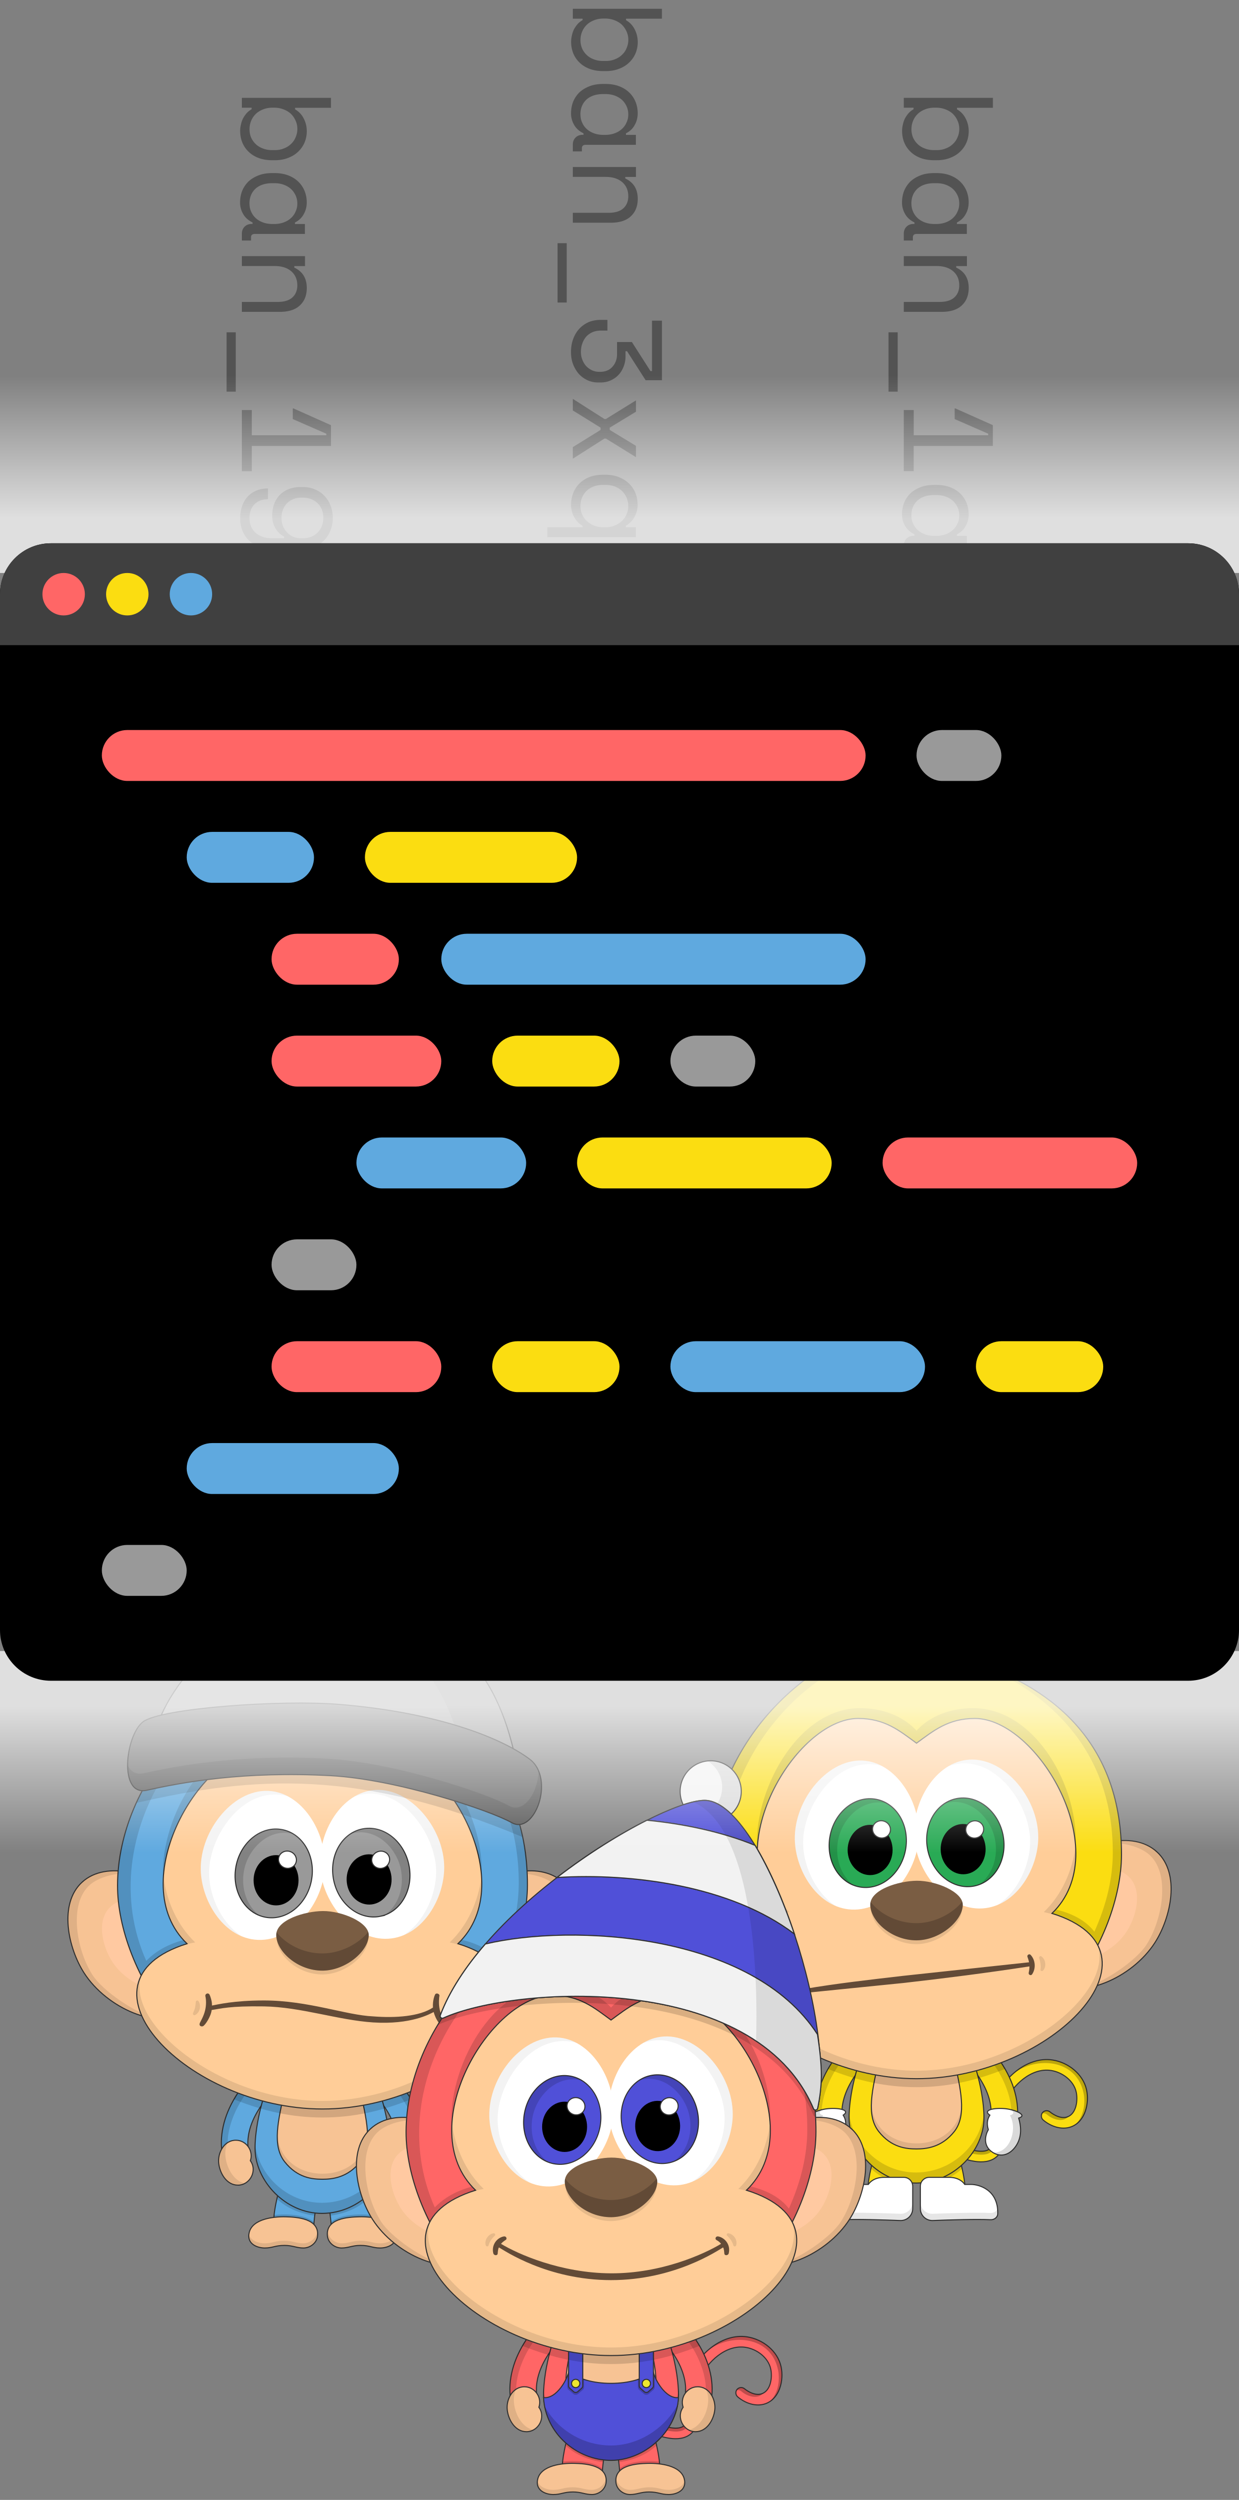 <svg xmlns="http://www.w3.org/2000/svg" xmlns:xlink="http://www.w3.org/1999/xlink" width="292" height="589" fill="none" xmlns:v="https://vecta.io/nano"><rect width="100%" height="100%" fill="#808080" stroke="none"/><style><![CDATA[.B{fill:#000}.C{stroke:#333}.D{stroke-width:.25}.E{stroke-miterlimit:10}.F{fill-opacity:.15}.G{fill-opacity:.1}.H{fill:#f7c394}.I{fill:#fff}.J{fill:#5fa9df}.K{fill:#fbdd11}.L{fill:#f66}.M{fill:#ffc9a1}.N{fill:#999}.O{fill-opacity:.05}.P{fill:#5050d8}.Q{fill-opacity:.2}.R{fill-opacity:.25}.S{stroke-linejoin:round}.T{fill:#ffcd98}.U{fill:#7a5d43}.V{fill:#634b37}.W{fill-rule:evenodd}]]></style><g clip-path="url(#C)"><g class="B"><path d="M135 4.4V2.07h21V4.4h-8.46v.36c.9.52 1.58 1.24 2.04 2.16.48.92.72 1.92.72 3 0 .92-.17 1.8-.5 2.6s-.83 1.54-1.47 2.16c-.64.64-1.43 1.14-2.37 1.5-.94.38-2 .57-3.2.57h-.6c-1.22 0-2.3-.18-3.24-.54s-1.73-.86-2.37-1.5c-.64-.62-1.13-1.35-1.47-2.2-.32-.84-.48-1.73-.48-2.67 0-.48.06-.97.18-1.47.1-.5.26-.98.48-1.44a7.421 7.421 0 0 1 .84-1.23c.34-.38.74-.7 1.2-.96V4.4H135zm1.8 4.98c0 .72.12 1.38.36 1.98.26.6.62 1.12 1.08 1.56.46.46 1.02.8 1.68 1.05.66.26 1.4.4 2.22.4h.6c.8 0 1.52-.13 2.16-.4.66-.24 1.22-.6 1.68-1.05.48-.44.85-.97 1.1-1.6.26-.6.4-1.25.4-1.95s-.14-1.35-.42-1.95c-.26-.6-.63-1.13-1.1-1.6-.48-.44-1.06-.8-1.74-1.05-.66-.26-1.4-.4-2.2-.4h-.36c-.82 0-1.57.13-2.25.4-.66.26-1.23.6-1.7 1.05-.48.46-.85 1-1.1 1.6s-.4 1.25-.4 1.95zm.72 22.39v-.36c-1-.48-1.74-1.15-2.22-2-.48-.84-.72-1.73-.72-2.67 0-.98.16-1.9.48-2.73.34-.84.83-1.58 1.47-2.22.66-.62 1.46-1.1 2.4-1.47s2.03-.54 3.27-.54h.48c1.22 0 2.3.18 3.24.54s1.73.85 2.37 1.47c.66.64 1.16 1.38 1.5 2.22s.5 1.73.5 2.67c0 1.02-.23 1.94-.7 2.76-.44.84-1.13 1.5-2.07 1.98v.36h2.34v2.34h-11.82c-.6 0-.9.27-.9.8v.75H135v-1.6c0-.68.22-1.24.66-1.68.44-.42 1-.63 1.68-.63h.18zm-.72-4.8c0 .7.13 1.34.4 1.92.26.6.63 1.1 1.1 1.53s1.05.75 1.7 1c.68.24 1.43.36 2.25.36h.36c.8 0 1.53-.12 2.2-.36.68-.24 1.26-.58 1.74-1.02.48-.42.85-.93 1.1-1.53.28-.58.42-1.2.42-1.9s-.13-1.34-.4-1.92-.63-1.1-1.1-1.53c-.46-.42-1.03-.75-1.7-1-.66-.24-1.4-.36-2.2-.36h-.48c-1.7 0-3.03.44-4 1.32-.94.9-1.4 2.06-1.4 3.48zM135 41.688v-2.34h14.88v2.34h-2.52v.36c1.96.92 2.94 2.52 2.94 4.8 0 1.72-.54 3.1-1.62 4.1-1.06 1.02-2.66 1.53-4.8 1.53H135v-2.34h8.4c1.56 0 2.73-.35 3.5-1.05s1.17-1.65 1.17-2.85c0-1.42-.5-2.54-1.47-3.36-.96-.8-2.25-1.2-3.87-1.2H135zm-1.44 15.61v13.98h-2.16v-13.98h2.16zm11.88 23.289h3.48l4.38 6.84h.36v-11.88H156v14.04h-3.84l-4.38-6.84h-.36v1.2c0 .8-.13 1.57-.4 2.3s-.64 1.4-1.14 1.95c-.5.58-1.12 1.04-1.86 1.38-.72.36-1.56.54-2.52.54h-.54c-.9 0-1.74-.18-2.52-.54a6.276 6.276 0 0 1-2.04-1.5c-.56-.64-1-1.4-1.35-2.28-.32-.86-.48-1.8-.48-2.82 0-1.18.18-2.24.54-3.18s.85-1.74 1.47-2.4c.64-.66 1.38-1.17 2.22-1.53.86-.34 1.77-.5 2.73-.5h1.62v2.52h-1.44c-.76 0-1.44.12-2.04.36-.58.26-1.08.6-1.5 1.05-.4.46-.7 1-.93 1.62s-.33 1.3-.33 2c0 .66.1 1.27.33 1.83.22.58.52 1.08.9 1.5.4.42.86.75 1.38 1 .54.24 1.1.36 1.7.36h.18c1.26 0 2.24-.4 2.94-1.2.72-.8 1.08-1.8 1.08-3v-2.82zm4.44 24.459v2.67l-7.08-4.38h-.36l-7.44 4.74v-2.73l6.54-4.05v-.54L135 96.706v-2.73l7.44 4.74h.36l7.08-4.38v2.67l-6.18 3.75v.54l6.18 3.75zm-12.6 19.18v-.36c-.46-.26-.86-.58-1.2-.96-.32-.36-.6-.76-.84-1.2-.22-.42-.38-.87-.48-1.35-.12-.46-.18-.9-.18-1.35 0-1 .17-1.93.5-2.8s.83-1.62 1.47-2.28c.64-.64 1.43-1.15 2.37-1.53.96-.36 2.05-.54 3.27-.54h.48c1.2 0 2.27.2 3.2.57.96.38 1.76.9 2.4 1.53a6.35 6.35 0 0 1 1.5 2.25c.34.86.5 1.77.5 2.73 0 1.02-.24 1.96-.72 2.82-.46.88-1.14 1.58-2.04 2.1v.36h2.34v2.34H129v-2.34h8.28zm-.48-4.98c0 .7.13 1.35.4 1.95s.63 1.12 1.1 1.56c.48.46 1.05.82 1.7 1.08.68.26 1.43.4 2.25.4h.36c.8 0 1.53-.13 2.2-.4.68-.26 1.26-.62 1.74-1.08.48-.44.85-.97 1.1-1.6.28-.6.42-1.24.42-1.92 0-.7-.13-1.36-.4-1.98-.26-.6-.63-1.13-1.1-1.6-.48-.44-1.05-.8-1.7-1.05-.66-.24-1.4-.36-2.2-.36h-.48c-.84 0-1.6.12-2.25.36-.66.26-1.23.6-1.7 1.05-.46.46-.82 1-1.08 1.6-.24.6-.36 1.26-.36 1.98zM57 25.4v-2.34h21v2.34h-8.46v.36c.9.52 1.58 1.24 2.04 2.16.48.92.72 1.92.72 3 0 .92-.17 1.8-.5 2.6s-.83 1.54-1.47 2.16c-.64.64-1.43 1.14-2.37 1.5-.94.38-2 .57-3.2.57h-.6c-1.22 0-2.3-.18-3.24-.54s-1.73-.86-2.37-1.5c-.64-.62-1.13-1.35-1.47-2.2-.32-.84-.48-1.73-.48-2.67 0-.48.06-.97.18-1.47.1-.5.26-.98.48-1.44a7.421 7.421 0 0 1 .84-1.23c.34-.38.74-.7 1.2-.96v-.36H57zm1.8 4.98c0 .72.12 1.38.36 1.98.26.6.62 1.12 1.08 1.56.46.46 1.02.8 1.68 1.05.66.26 1.4.4 2.22.4h.6c.8 0 1.52-.13 2.16-.4.66-.24 1.22-.6 1.68-1.05.48-.44.85-.97 1.1-1.6.26-.6.4-1.25.4-1.95s-.14-1.35-.42-1.95c-.26-.6-.63-1.13-1.1-1.6-.48-.44-1.06-.8-1.74-1.05-.66-.26-1.4-.4-2.2-.4h-.36c-.82 0-1.57.13-2.25.4-.66.26-1.23.6-1.7 1.05-.48.46-.85 1-1.1 1.6s-.4 1.25-.4 1.95zm.72 22.39v-.36c-1-.48-1.74-1.15-2.22-2-.48-.84-.72-1.73-.72-2.67 0-.98.16-1.9.48-2.73.34-.84.83-1.58 1.47-2.22.66-.62 1.46-1.1 2.4-1.47s2.03-.54 3.27-.54h.48c1.22 0 2.3.18 3.24.54s1.73.85 2.37 1.47c.66.64 1.16 1.38 1.5 2.22s.5 1.73.5 2.67c0 1.02-.23 1.94-.7 2.76-.44.84-1.13 1.5-2.07 1.98v.36h2.34v2.34h-11.8c-.6 0-.9.27-.9.8v.75H57v-1.6c0-.68.22-1.24.66-1.68.44-.42 1-.63 1.68-.63h.18zm-.72-4.8c0 .7.13 1.34.4 1.92.26.6.63 1.1 1.1 1.53s1.05.75 1.7 1c.68.24 1.43.36 2.25.36h.36c.8 0 1.53-.12 2.2-.36.68-.24 1.26-.58 1.74-1.02.48-.42.85-.93 1.1-1.53.28-.58.42-1.2.42-1.9s-.13-1.34-.4-1.92-.63-1.1-1.1-1.53c-.46-.42-1.03-.75-1.7-1-.66-.24-1.4-.36-2.2-.36h-.48c-1.7 0-3.03.44-4 1.32-.94.9-1.4 2.06-1.4 3.48zM57 62.688v-2.34h14.88v2.34h-2.52v.36c1.96.92 2.94 2.52 2.94 4.8 0 1.72-.54 3.1-1.62 4.1-1.06 1.02-2.66 1.53-4.8 1.53H57v-2.34h8.4c1.56 0 2.73-.35 3.5-1.05s1.17-1.65 1.17-2.85c0-1.42-.5-2.54-1.47-3.36-.96-.8-2.25-1.2-3.87-1.2H57zm-1.44 15.61v13.98H53.4v-13.98h2.16zm3.78 24.25H76.9v-.36L69 98.737v-2.5h.18L78 100.177v4.9H59.34v5.94H57V96.607h2.34v5.94zm3.78 15.07c-1.3 0-2.35.4-3.15 1.2-.78.8-1.17 1.9-1.17 3.33 0 .68.12 1.3.36 1.86.24.58.58 1.07 1.02 1.47.46.42 1 .74 1.6.96.62.24 1.3.36 2.07.36h3.12v-.36c-.88-.46-1.57-1.12-2.07-1.98s-.75-1.86-.75-3c0-.98.15-1.88.45-2.7s.74-1.53 1.32-2.13c.6-.6 1.32-1.07 2.16-1.4.84-.32 1.8-.48 2.88-.48h.36c1.04 0 2 .18 2.85.54.88.36 1.63.86 2.25 1.5.64.66 1.13 1.43 1.47 2.3.36.9.54 1.88.54 2.94s-.18 2.03-.54 2.9c-.34.9-.82 1.67-1.44 2.3-.62.66-1.36 1.17-2.22 1.53s-1.8.54-2.82.54h-7.56c-1.12 0-2.13-.2-3.03-.57-.88-.36-1.64-.87-2.28-1.53-.62-.64-1.1-1.4-1.44-2.28s-.5-1.83-.5-2.85.15-1.96.45-2.82.73-1.6 1.3-2.22c.58-.62 1.27-1.1 2.07-1.44.82-.34 1.73-.5 2.73-.5v2.52zm13.08 4.4c0-.72-.12-1.38-.36-1.98-.24-.58-.58-1.08-1.02-1.5s-.96-.74-1.56-.96c-.58-.22-1.2-.33-1.9-.33H71c-.7 0-1.34.12-1.92.36-.56.24-1.05.57-1.47 1-.4.42-.7.92-.93 1.5s-.33 1.22-.33 1.92c0 .68.1 1.3.33 1.9.24.58.56 1.08.96 1.5.4.44.88.78 1.44 1.02s1.16.36 1.8.36h.57c.66 0 1.28-.1 1.86-.33s1.08-.54 1.5-.96c.44-.42.78-.93 1.02-1.53.24-.58.36-1.23.36-1.95zM213 25.4v-2.34h21v2.34h-8.46v.36c.9.52 1.58 1.24 2.04 2.16.48.92.72 1.92.72 3 0 .92-.17 1.8-.5 2.6s-.83 1.54-1.47 2.16c-.64.64-1.43 1.14-2.37 1.5-.94.38-2 .57-3.2.57h-.6c-1.22 0-2.3-.18-3.24-.54s-1.73-.86-2.37-1.5c-.64-.62-1.13-1.35-1.47-2.2-.32-.84-.48-1.73-.48-2.67 0-.48.06-.97.18-1.47.1-.5.26-.98.48-1.44a7.421 7.421 0 0 1 .84-1.23c.34-.38.74-.7 1.2-.96v-.36H213zm1.8 4.98c0 .72.12 1.38.36 1.98.26.6.62 1.12 1.08 1.56.46.46 1.02.8 1.68 1.05.66.26 1.4.4 2.22.4h.6c.8 0 1.52-.13 2.16-.4.66-.24 1.22-.6 1.68-1.05.48-.44.85-.97 1.1-1.6.26-.6.4-1.25.4-1.95s-.14-1.35-.42-1.95c-.26-.6-.63-1.13-1.1-1.6-.48-.44-1.06-.8-1.74-1.05-.66-.26-1.4-.4-2.2-.4h-.36c-.82 0-1.57.13-2.25.4-.66.26-1.23.6-1.7 1.05-.48.46-.85 1-1.1 1.6s-.4 1.25-.4 1.95zm.72 22.39v-.36c-1-.48-1.74-1.15-2.22-2-.48-.84-.72-1.73-.72-2.67 0-.98.16-1.9.48-2.73.34-.84.83-1.58 1.47-2.22.66-.62 1.46-1.1 2.4-1.47s2.03-.54 3.27-.54h.48c1.22 0 2.3.18 3.24.54s1.73.85 2.37 1.47c.66.64 1.16 1.38 1.5 2.22s.5 1.73.5 2.67c0 1.02-.23 1.94-.7 2.76-.44.84-1.13 1.5-2.07 1.98v.36h2.34v2.34h-11.82c-.6 0-.9.27-.9.8v.75H213v-1.6c0-.68.22-1.24.66-1.68.44-.42 1-.63 1.68-.63h.18zm-.72-4.8c0 .7.13 1.34.4 1.92.26.6.63 1.1 1.1 1.53s1.05.75 1.7 1c.68.24 1.43.36 2.25.36h.36c.8 0 1.53-.12 2.2-.36.68-.24 1.26-.58 1.74-1.02.48-.42.85-.93 1.1-1.53.28-.58.42-1.2.42-1.9s-.13-1.34-.4-1.92-.63-1.1-1.1-1.53c-.46-.42-1.03-.75-1.7-1-.66-.24-1.4-.36-2.2-.36h-.48c-1.7 0-3.03.44-4 1.32-.94.9-1.4 2.06-1.4 3.48zM213 62.688v-2.34h14.88v2.34h-2.52v.36c1.96.92 2.94 2.52 2.94 4.8 0 1.72-.54 3.1-1.62 4.1-1.06 1.02-2.66 1.53-4.8 1.53H213v-2.34h8.4c1.56 0 2.73-.35 3.5-1.05s1.17-1.65 1.17-2.85c0-1.42-.5-2.54-1.47-3.36-.96-.8-2.25-1.2-3.87-1.2H213zm-1.44 15.61v13.98h-2.16v-13.98h2.16zm3.78 24.25h17.55v-.36l-7.9-3.45v-2.5h.18l8.82 3.93v4.9h-18.66v5.94H213V96.607h2.34v5.94zm.18 23.7v-.36c-1-.48-1.74-1.15-2.22-2-.48-.84-.72-1.73-.72-2.67 0-.98.16-1.9.48-2.73.34-.84.83-1.58 1.47-2.22.66-.62 1.46-1.1 2.4-1.47s2.03-.54 3.27-.54h.48c1.22 0 2.3.18 3.24.54s1.73.85 2.37 1.47c.66.64 1.16 1.38 1.5 2.22s.5 1.73.5 2.67c0 1.02-.23 1.94-.7 2.76-.44.84-1.13 1.5-2.07 1.98v.36h2.34v2.34h-11.82c-.6 0-.9.27-.9.8v.75H213v-1.6c0-.68.22-1.24.66-1.68.44-.42 1-.63 1.68-.63h.18zm-.72-4.8c0 .7.13 1.34.4 1.92.26.6.63 1.1 1.1 1.53s1.05.75 1.7 1c.68.24 1.43.36 2.25.36h.36c.8 0 1.53-.12 2.2-.36.68-.24 1.26-.58 1.74-1.02.48-.42.85-.93 1.1-1.53.28-.58.42-1.2.42-1.9s-.13-1.34-.4-1.92-.63-1.1-1.1-1.53c-.46-.42-1.03-.75-1.7-1-.66-.24-1.4-.36-2.2-.36h-.48c-1.7 0-3.03.44-4 1.32-.94.9-1.4 2.06-1.4 3.48z" fill-opacity=".35"/></g><path d="M89.756 516.383c-2.538-.37-5.758-1.614-9.843-3.8-.594-.318-.833-1.093-.512-1.692s1.093-.833 1.692-.513c3.772 2.02 6.81 3.206 9.025 3.53 1.446.212 2.487.05 3.094-.482.68-.596.62-1.65.442-3.62-.208-2.306-.468-5.177.99-8.476 2.2-4.985 7.682-9.726 13.455-8.835 3.666.568 7.18 3.3 7.986 7.03.687 3.168-.3 7.51-3.676 8.72-2.24.8-4.796-.118-6.542-1.604-.522-.433-.598-1.25-.153-1.772.44-.516 1.257-.582 1.774-.13.02.018 2.183 1.833 4.074 1.153 2.142-.77 2.49-3.947 2.078-5.84-.587-2.71-3.28-4.678-5.925-5.088-4.642-.717-9.04 3.424-10.786 7.374-1.196 2.708-.978 5.116-.786 7.24.2 2.192.386 4.262-1.284 5.725-1.383 1.22-3.354 1.34-5.1 1.077z" class="C D E J"/><g class="B R"><path d="M115.333 500.127c.553 2.552.06 5.728-1.9 7.604 2.57-1.685 3.253-5.378 2.64-8.204-.807-3.72-4.32-6.462-7.987-7.03-3.313-.5-6.6.928-9.077 3.04 5.706-4.037 14.665-3.018 16.314 4.6zm-3.453 5.627c-1.35 1.572-3.78.763-5.144-.412a1.241 1.241 0 0 0-.547-.27c-.202-.044-.4-.037-.6.02.2-.365.582-.6.997-.645a1.253 1.253 0 0 1 .91.295c1.103.975 2.992 1.758 4.394 1.012zm-32.205 4.772c.175-.15.775-.45 1.15-.275l1.236.6c2.47 1.22 6.373 3.15 9.188 3.15 2.5 0 2.725-1.25 2.375-4.55l.153.625c.48 1.888 1.204 4.725-2.528 4.725-4.075 0-10.439-3.53-11.575-4.275z"/></g><path d="M55.351 509.2c1.825 0 3.283-1.63 3.102-3.42-.27-3.176.93-6.61 3.297-9.92 2.153-3.013 4.46-4.663 2.686-6.6s-5.778.196-7.77 2.975c-3.285 4.596-4.859 9.456-4.431 14.184.16 1.574 1.292 2.79 3.116 2.79z" class="C D E J"/><path d="M53.655 504.81c-.021-5.614 4.481-13.883 9.756-16.208-6.5-1.05-12.25 11.675-11.136 17.588.361-.588.986-1.163 1.38-1.38z" class="B F"/><path d="M73.97 524.177c.25-4.354 1.37-7.722 2.358-10.34s2.121-7.235-2.128-8.3c-6.075-1.524-9.416 12.706-9.665 17.047-.147 2.554 1.84 5.517 4.42 5.665 2.374.115 4.872-1.6 5.014-4.07z" class="C D E J"/><g class="B F"><path d="M64.475 522.575c2.575-.35 7.4-.35 9.425 1.7l.083-.752c-2.108-1.848-6.908-1.973-9.4-1.623-.013.165-.093.507-.107.675z"/><use xlink:href="#D"/></g><path d="M78.033 524.177c-.25-4.354-1.37-7.722-2.358-10.34s-2.121-7.235 2.128-8.3c6.075-1.524 9.416 12.706 9.665 17.047.147 2.554-1.841 5.517-4.42 5.665-2.374.115-4.872-1.6-5.014-4.07z" class="C D E J"/><g class="B F"><path d="M87.527 522.575c-2.575-.35-7.4-.35-9.425 1.7l-.083-.752c2.108-1.848 6.908-1.973 9.4-1.623.013.165.093.507.107.675z"/><use xlink:href="#E"/></g><path d="M96.65 509.2c-1.825 0-3.283-1.63-3.102-3.42.27-3.176-.93-6.61-3.297-9.92-2.153-3.013-4.46-4.663-2.686-6.6s5.778.196 7.77 2.975c3.285 4.596 4.859 9.456 4.431 14.184-.16 1.574-1.292 2.79-3.116 2.79z" class="C D E J"/><path d="M98.346 504.81c.021-5.614-4.481-13.883-9.756-16.208 6.5-1.05 12.25 11.675 11.136 17.588-.361-.588-.986-1.163-1.38-1.38z" class="B F"/><path d="M132.66 443.458c5.555 5.1 3.316 15.465-.455 21.358-5.373 8.4-17.673 13.688-23.973 9.22-6.58-4.668-5.72-19.346 1.96-26.966 5.734-5.69 16.723-8.885 22.468-3.61z" class="C D E H"/><path d="M126.175 449.462c3.3 3.4 1.505 9.834-1.083 13.394-3.687 5.073-11.608 7.935-15.397 4.893-3.957-3.176-2.87-12.36 2.238-16.86 3.813-3.358 10.832-4.954 14.242-1.428z" class="M"/><path d="M132.206 464.815c-3.034 4.742-9.755 10.16-17.33 10.836 5.32-1.25 13-6.693 15.332-10.336 3.77-5.894 5.768-16.95.455-21.358-1.62-1.345-5.737-3.256-11.387-2.256 6.9-2.125 11.14-.307 13.387 1.756 5.553 5.1 3.314 15.464-.457 21.358z" class="B G"/><path d="M19.342 443.458c-5.555 5.1-3.316 15.465.455 21.358 5.373 8.4 17.674 13.688 23.973 9.22 6.58-4.668 5.72-19.346-1.96-26.966-5.734-5.69-16.723-8.885-22.468-3.61z" class="C D E H"/><path d="M25.826 449.462c-3.3 3.4-1.505 9.834 1.083 13.394 3.688 5.073 11.608 7.935 15.397 4.893 3.957-3.176 2.869-12.36-2.237-16.86-3.813-3.358-10.832-4.954-14.242-1.428z" class="M"/><path d="M19.796 464.815c3.034 4.742 9.755 10.16 17.33 10.836-5.318-1.25-13.001-6.693-15.332-10.336-3.771-5.894-5.768-16.95-.455-21.358 1.62-1.345 5.737-3.256 11.386-2.256-6.9-2.125-11.139-.307-13.386 1.756-5.553 5.1-3.314 15.464.457 21.358z" class="B G"/><path d="M76.002 479.25c7.7 0 11 6.75 13 12.3s2.9 11 2.9 14.6c0 7.6-6.934 15.273-15.9 15.35-8.777.076-15.9-7.75-15.9-15.35 0-3.6.885-9.075 2.9-14.6 2-5.55 5.3-12.3 13-12.3z" class="C D E J"/><path d="M76 521.5c-8.784.08-16.5-7.85-15.9-16.85.5 7.4 7.258 14.424 15.9 14.35s15.4-6.95 15.9-14.35c.6 9-7.116 16.77-15.9 16.85z" class="B F"/><path d="M76 485.45c5.2 0 8 3.4 8.7 6.4 1.724 7.39 3.2 13.7.2 17.5s-6.747 4.1-8.9 4.1c-2.377 0-5.9-.3-8.9-4.1s-1.622-9.692.2-17.5c.7-3 3.5-6.4 8.7-6.4z" class="C D E H"/><g class="B"><use xlink:href="#F" class="G"/><path d="M95.75 492.75c-5.767 2.26-13.55 3.95-19.75 3.95s-12.967-1.32-19.75-3.95c-.362.527-.831 1.314-1.15 1.85 7.1 2.85 13.75 4.3 20.9 4.3s13.8-1.45 20.9-4.3c-.308-.535-.796-1.318-1.15-1.85z" class="F"/></g><path d="M101.016 393.8c2.116-1.793-6.216-3.8-7.326-6.975-1.34-3.825 19.779 6.355 16.578 13.054-.25.526-2.77 4.7-20.88-1.188 19.908 6.46 34.983 20.156 34.912 45.51-.055 19.437-17.504 49.54-48.322 49.81-29.73.26-48.332-29.81-48.279-49.81.066-24.422 21.607-49.547 48.3-51.425 15.97-1.123 23.265 2.505 25.016 1.025z" class="C D J S"/><g class="B F"><path d="M104.26 394.918c-1.483 3.258-10.6-2-26.561-.877-32.673 2.297-56.347 38.56-43.23 67.954 3.407-3.52 7.557-4.52 8.88-4.958.397.428.88.883 1.052 1.1-4.068 1.267-8.796 4.02-10.832 7.842-3.813-7.38-5.85-15.128-5.83-21.767.066-24.422 21.6-49.55 48.304-51.428 15.97-1.123 23.228 2.505 24.98 1.023 2.1-1.788-6.223-3.795-7.332-6.97-.428-1.223 1.44-1.013 4.077.057-1-.144-1.55.1-1.278.793.97 2.52 9.015 4.5 7.767 7.242zm19.966 49.287c-.018 6.387-1.906 13.925-5.527 21.178-3.748-5.132-10.46-7.182-11.148-7.182l1-1.225c1.175.275 6.43 1.396 9.364 5.3 2.965-6.607 4.326-12.758 4.342-18.543.074-26.212-17.68-39.242-32.868-45.05 19.908 6.46 34.908 20.16 34.837 45.513z"/></g><path d="M62.25 412.026c-14.85 0-33.25 31.425-18.175 45.925-28.775 9 0 38.95 31.925 38.95s60.7-29.95 31.925-38.95c15.075-14.5-3.325-45.925-18.175-45.925-6.325 0-9.775 2.925-13.75 5.825-3.975-2.9-7.425-5.825-13.75-5.825z" class="C D T"/><g class="B"><path d="M113.455 442.7c-.785-15.427-13.25-30.66-24.075-30.66-6.73 0-10.8 4.107-13.38 5.81-2.055-1.402-6.625-5.81-13.42-5.81-12.78 0-23.905 18.66-24.107 31.135-1.123-13.426 9.18-33.576 24.177-33.576 7.8 0 11.95 3.75 13.35 5.3 1.4-1.55 5.55-5.3 13.35-5.3 14.882 0 25.175 19.075 24.105 33.1z" class="F"/><path d="M38.519 442.22c-.356 5.872 1.2 11.5 5.573 15.705-.521.163-1.024.383-1.508.56 1.116-.36 2.183-.614 3.416-.835-4.227-4.066-6.673-9.588-7.481-15.43zM33.43 465.184c-6.796 12.263 16.716 31.7 42.57 31.7s49.66-19.642 42.488-31.893C123.256 476.188 100.536 495 76 495c-24.39 0-46.984-18.6-42.57-29.816zm76.095-6.684l-3.525-.85c4.266-4.103 6.718-9.7 7.503-15.593.395 5.93-1.15 11.625-5.562 15.868.566.177 1.062.382 1.584.575z" class="G"/></g><path d="M63.983 422.004c7.745.9 13.324 10.437 12.5 18.838-.82 8.367-8.134 17.1-16.494 16.15-7.6-.865-12.513-9.31-12.675-16.408-.215-9.508 8.042-19.583 16.67-18.58z" class="I"/><path d="M73.388 443.112c1.105-5.697-1.975-11.088-6.88-12.04s-9.777 2.895-10.883 8.593 1.975 11.088 6.88 12.04 9.777-2.896 10.883-8.594z" class="C D E N"/><path d="M65.061 448.93c2.925 0 5.297-2.652 5.297-5.923s-2.372-5.923-5.297-5.923-5.297 2.652-5.297 5.923 2.372 5.923 5.297 5.923z" class="B"/><path d="M69.745 438.866c.372-1.052-.221-2.222-1.325-2.613s-2.301.145-2.674 1.198.221 2.222 1.325 2.613 2.301-.145 2.674-1.198z" class="C D E I"/><g class="B"><path d="M67.794 423.2c-10.219-2.794-18.724 9.313-18.515 18.4.123 5.362 2.968 11.49 7.635 14.582-5.82-2.44-9.46-9.516-9.6-15.6-.216-9.505 8.04-19.58 16.668-18.577a10.872 10.872 0 0 1 3.812 1.194z" class="O"/><path d="M69.182 432.128c-5.642-1.604-10.637 3.265-11.658 8.522-.838 4.317.704 8.46 3.618 10.667-4.094-1.6-6.511-6.496-5.513-11.644 1.106-5.7 5.98-9.545 10.884-8.593.946.184 1.85.54 2.668 1.048z" class="F"/></g><path d="M87.702 421.796c-7.727 1.034-13.139 10.668-12.17 19.054.965 8.35 8.431 16.955 16.773 15.857 7.574-.997 12.35-9.528 12.386-16.626.05-9.508-8.383-19.437-16.99-18.285z" class="I"/><path d="M89.688 451.485c4.888-1.037 7.873-6.48 6.669-12.158s-6.144-9.44-11.031-8.402-7.873 6.48-6.668 12.158 6.144 9.44 11.031 8.402z" class="C D E N"/><path d="M87.092 448.735c2.925-.05 5.25-2.744 5.193-6.014s-2.474-5.88-5.399-5.83-5.25 2.744-5.193 6.014 2.475 5.88 5.4 5.83z" class="B"/><path d="M90.419 440.07c1.097-.4 1.67-1.6 1.279-2.636s-1.597-1.56-2.694-1.15-1.67 1.6-1.279 2.636 1.597 1.562 2.694 1.15z" class="C D E I"/><g class="B"><path d="M104.7 440.08c-.033 6.164-3.638 13.407-9.544 15.86 4.764-3.08 7.604-9.404 7.633-14.878.048-9.18-9.055-21.562-19.298-17.76 1.3-.78 2.715-1.307 4.218-1.508 8.608-1.152 17.04 8.776 16.99 18.284z" class="O"/><path d="M90.755 451.17c3.043-2.182 4.63-6.453 3.693-10.865-1.12-5.277-6.324-10.07-11.937-8.185.852-.58 1.808-.99 2.817-1.205 4.888-1.038 9.827 2.724 11.033 8.4 1.115 5.255-1.358 10.308-5.606 11.855z" class="F"/><path d="M65.251 456.8c0 3.818 4.942 8.45 10.813 8.4 5.41-.047 10.687-4.627 10.687-8.39 0-7.606-21.5-7.72-21.5-.01z" class="G"/></g><path d="M65.101 455.9c0 3.817 5.011 8.45 10.964 8.4 5.487-.048 10.836-4.628 10.836-8.39 0-3.027-6.312-5.69-10.836-5.65-4.201.04-10.964 2.058-10.964 5.64z" class="U"/><path d="M65.18 455.24c2.088 2.738 6.234 5.047 10.893 5.01 4.311-.034 8.546-2.356 10.705-5.077.081.243.124.5.124.74 0 3.76-5.35 8.34-10.836 8.39-5.952.05-10.964-4.583-10.964-8.4 0-.227.027-.447.08-.662z" class="B Q"/><path d="M71.502 529.65c1.6 0 3.155-1.18 3.335-2.807.456-4.11-4.717-4.485-7.533-4.546-2.855-.063-7.702.478-8.551 3.613-.742 2.74 1.824 3.74 3.649 3.74s2.45-.608 4.649-.608c1.921 0 2.851.608 4.451.608z" class="C D E H"/><path d="M71.45 528.55c-1.6 0-2.53-.608-4.451-.608-2.199 0-2.824.608-4.649.608-1.419 0-3.288-.605-3.699-2.163-.336 2.38 2.034 3.263 3.749 3.263 1.825 0 2.45-.608 4.649-.608 1.921 0 2.851.608 4.451.608 2.143 0 3.65-1.708 3.295-4.014-.148 1.674-1.702 2.914-3.345 2.914z" class="B G"/><path d="M80.501 529.65c-1.6 0-3.154-1.18-3.335-2.807-.456-4.11 4.717-4.485 7.533-4.546 2.855-.063 7.702.478 8.551 3.613.742 2.74-1.825 3.74-3.65 3.74s-2.45-.608-4.649-.608c-1.921 0-2.851.608-4.451.608z" class="C D E H"/><path d="M80.551 528.55c1.6 0 2.53-.608 4.451-.608 2.199 0 2.824.608 4.649.608 1.419 0 3.288-.605 3.699-2.163.336 2.38-2.034 3.263-3.748 3.263-1.825 0-2.45-.608-4.649-.608-1.921 0-2.851.608-4.451.608-2.143 0-3.65-1.708-3.295-4.014.148 1.674 1.702 2.914 3.345 2.914z" class="B G"/><path d="M56.072 514.845c2.841.002 4.649-3.405 2.929-5.763.796-2.26-.904-4.77-3.333-4.828-2.8-.067-4.418 2.925-4.125 5.457.274 2.365 1.876 5.132 4.529 5.134z" class="C D E H"/><path d="M51.542 509.71c.339 2.928 2.719 6.34 6.269 4.7-3.441-.44-5.85-6.275-4.155-9.592-.269.192-.694.417-1.38 1.38-.614 1.086-.885 2.31-.733 3.52z" class="B G"/><path d="M95.931 514.845c-2.841.002-4.649-3.405-2.929-5.763-.796-2.26.904-4.77 3.333-4.828 2.8-.067 4.418 2.925 4.125 5.457-.274 2.365-1.876 5.132-4.528 5.134z" class="C D E H"/><g class="B"><path d="M100.46 509.71c-.34 2.928-2.719 6.34-6.269 4.7 3.441-.44 5.85-6.275 4.155-9.592.27.192.695.417 1.38 1.38.614 1.086.885 2.31.733 3.52z" class="G"/><path d="M32.176 424.774c15.5-36.1 83.293-29.388 90.975 8.05-38.55-16.125-63.3-14.4-90.975-8.05z" class="F"/></g><circle cx="86.801" cy="375.65" r="9.525" fill="#ccc" class="C D"/><path d="M82.8 381.3c5.33 0 9.65-4.32 9.65-9.65 0-1.635-.407-3.175-1.125-4.525 3.049 1.622 5.125 4.83 5.125 8.525 0 5.33-4.32 9.65-9.65 9.65-3.694 0-6.904-2.076-8.525-5.124 1.35.718 2.9 1.124 4.525 1.124z" class="B G"/><path d="M122.276 418.6c-3.6-21.95-13.525-37.583-39.026-39.55-32.075-2.475-46.25 22.325-47.125 31.475 23.425-5.325 60.675-3.75 86.15 8.075z" class="C D N"/><path d="M83.25 379.05c25.5 1.967 35.425 17.6 39.025 39.55-4.085-1.897-8.472-3.53-13.057-4.912-4.595-19.212-14.967-32.45-37.493-34.304l-.105-.01c3.58-.507 7.453-.648 11.63-.325z" class="B G"/><path d="M124.826 414.475c-6.075-4.586-20.75-10.925-44.825-12.9-13.939-1.143-42.2.9-46.325 4.125s-5.775 17.61.925 16.1c8.325-1.875 22.925-4.55 43.425-3.425 15.403.846 37.225 8.065 42.6 11.075s10.275-10.39 4.2-14.975z" fill="#666" class="C D"/><g class="B"><path d="M30.074 415.85c.69 1.52 1.92 2.378 3.826 1.95 8.325-1.875 22.925-4.55 43.425-3.425 15.403.845 37.225 8.065 42.6 11.075 3.547 1.986 6.887-3.174 7.003-8.232 2.407 5.677-1.78 14.765-6.303 12.232-5.375-3-27.198-10.23-42.6-11.075-20.5-1.125-35.1 1.55-43.425 3.425-3.254.733-4.538-2.283-4.526-5.95z" class="F"/><path d="M105.81 471.644c.052.458.087.914.203 1.36.114.44.298.846.482 1.26.124.282-.123.617-.434.484-1.188-.535-1.58-2.226-.874-3.284.188-.27.593-.13.623.18z" class="G"/></g><path d="M103.63 473.476c-.325-1.45-.112-3.053-.075-3.2.125-.5-.725-.825-1-.375-.095.155-.625 1.325-.525 3.1-3.125 2.075-8.725 2.5-14.1 2.075-6.375-.275-15.275-3.75-25.725-3.75-7.125 0-10.875.95-12.25 1.2.05-.975-.4-2.275-.575-2.575-.318-.545-1.1-.2-.975.375.189.867.225 2.025-.05 3.25-.354 1.576-1.197 2.813-1.3 3.175-.17.593.404.77.75.65.575-.2 1.975-2.475 2.075-3.825 2.225-.325 4.175-.975 12.325-.85 8.674.133 17.55 3.25 25.725 3.775 8.936.573 13.45-2.025 14.275-2.45.55 2.05 1.675 3.15 1.925 3.275.6.3 1.175-.225.775-.725-.432-.54-.95-1.675-1.275-3.125z" class="V"/><path d="M46.767 471.472c.724 1.047.358 2.744-.82 3.3-.309.14-.561-.192-.443-.476.177-.416.353-.827.46-1.268.107-.45.135-.906.18-1.364.03-.31.425-.464.62-.193l.002.001z" class="B G"/><path d="M229.755 509.242c-2.538-.37-5.758-1.613-9.843-3.8-.593-.317-.833-1.092-.512-1.692.317-.593 1.092-.833 1.692-.512 3.772 2.018 6.81 3.206 9.025 3.53 1.446.21 2.487.05 3.094-.482.68-.596.62-1.65.44-3.62-.208-2.306-.468-5.176.99-8.475 2.2-4.986 7.682-9.727 13.455-8.835 3.666.568 7.18 3.31 7.986 7.03.687 3.168-.3 7.51-3.676 8.722-2.24.8-4.796-.118-6.542-1.604-.522-.434-.598-1.25-.153-1.772.44-.517 1.257-.582 1.774-.13.02.018 2.183 1.832 4.074 1.153 2.142-.77 2.49-3.948 2.078-5.84-.587-2.712-3.28-4.68-5.925-5.09-4.642-.716-9.04 3.425-10.786 7.375-1.196 2.708-.978 5.116-.786 7.24.2 2.192.385 4.263-1.284 5.725-1.383 1.22-3.353 1.34-5.1 1.077z" class="C D E K"/><g class="B R"><path d="M255.335 492.986c.553 2.552.06 5.728-1.9 7.604 2.57-1.685 3.253-5.377 2.64-8.204-.807-3.72-4.32-6.462-7.987-7.03-3.313-.5-6.6.928-9.077 3.04 5.706-4.037 14.665-3.017 16.314 4.6zm-3.452 5.627c-1.35 1.572-3.78.763-5.144-.412-.157-.134-.345-.226-.547-.27s-.4-.037-.6.02c.2-.364.582-.6.997-.644a1.248 1.248 0 0 1 .91.294c1.103.975 2.992 1.76 4.394 1.012zm-32.206 4.772c.175-.15.775-.45 1.15-.275l1.237.6c2.47 1.22 6.373 3.15 9.188 3.15 2.5 0 2.725-1.25 2.375-4.55l.153.625c.48 1.888 1.205 4.725-2.528 4.725-4.075 0-10.44-3.53-11.575-4.275z"/></g><path d="M195.35 502.06c1.825 0 3.283-1.63 3.102-3.42-.27-3.176.93-6.6 3.298-9.92 2.153-3.012 4.46-4.662 2.685-6.61s-5.778.196-7.77 2.975c-3.285 4.596-4.86 9.455-4.43 14.184.16 1.574 1.29 2.79 3.116 2.79z" class="C D E K"/><path d="M193.655 497.668c-.02-5.614 4.48-13.883 9.755-16.208-6.5-1.05-12.25 11.675-11.135 17.59.36-.59.985-1.164 1.38-1.38z" class="B F"/><use xlink:href="#G" class="C D E K"/><g class="B F"><use xlink:href="#H"/><path d="M205.276 510.96c2.388 2.214 5.444 3.456 8.9 3.925l.125-.85c-3.43-.444-6.4-1.88-8.8-4.05-.1.3-.18.763-.225.975z"/></g><use xlink:href="#I" class="C D E K"/><g class="B F"><use xlink:href="#J"/><path d="M226.727 510.96c-2.388 2.214-5.444 3.456-8.9 3.925l-.125-.85c3.43-.444 6.4-1.88 8.8-4.05.1.3.18.763.225.975z"/></g><path d="M236.652 502.06c-1.825 0-3.283-1.63-3.102-3.42.27-3.176-.93-6.6-3.298-9.92-2.153-3.012-4.46-4.662-2.685-6.61s5.778.196 7.77 2.975c3.285 4.596 4.86 9.455 4.43 14.184-.16 1.574-1.29 2.79-3.116 2.79z" class="C D E K"/><path d="M238.347 497.668c.02-5.614-4.48-13.883-9.756-16.208 6.5-1.05 12.25 11.675 11.136 17.59-.36-.59-.986-1.164-1.38-1.38z" class="B F"/><path d="M272.66 436.317c5.555 5.1 3.316 15.465-.454 21.358-5.373 8.4-17.674 13.688-23.973 9.22-6.58-4.668-5.72-19.346 1.96-26.966 5.734-5.69 16.722-8.885 22.467-3.61z" class="C D E H"/><path d="M266.176 442.32c3.3 3.41 1.505 9.834-1.082 13.394-3.688 5.072-11.61 7.934-15.397 4.893-3.957-3.177-2.87-12.36 2.237-16.86 3.813-3.358 10.832-4.954 14.242-1.428z" class="M"/><path d="M272.208 457.675c-3.035 4.742-9.755 10.16-17.33 10.836 5.318-1.25 13-6.693 15.332-10.336 3.77-5.894 5.768-16.95.454-21.358-1.62-1.345-5.736-3.256-11.386-2.256 6.9-2.125 11.14-.307 13.386 1.756 5.553 5.1 3.314 15.464-.456 21.358z" class="B G"/><path d="M159.342 436.317c-5.555 5.1-3.316 15.465.454 21.358 5.373 8.4 17.674 13.688 23.973 9.22 6.58-4.668 5.72-19.346-1.96-26.966-5.734-5.69-16.722-8.885-22.467-3.61z" class="C D E H"/><path d="M165.827 442.32c-3.3 3.41-1.505 9.834 1.082 13.394 3.688 5.072 11.61 7.934 15.397 4.893 3.957-3.177 2.87-12.36-2.237-16.86-3.813-3.358-10.832-4.954-14.242-1.428z" class="M"/><path d="M159.796 457.675c3.034 4.742 9.754 10.16 17.33 10.836-5.318-1.25-13-6.693-15.33-10.336-3.77-5.894-5.77-16.95-.455-21.358 1.62-1.345 5.736-3.256 11.386-2.256-6.9-2.125-11.14-.307-13.386 1.756-5.553 5.1-3.314 15.464.457 21.358z" class="B G"/><path d="M216 472.1c7.7 0 11 6.75 13 12.3s2.9 11 2.9 14.6c0 7.6-6.934 15.273-15.9 15.35-8.777.075-15.9-7.75-15.9-15.35 0-3.6.885-9.075 2.9-14.6 2-5.55 5.3-12.3 13-12.3z" class="C D E K"/><use xlink:href="#K" class="B F"/><use xlink:href="#L" class="C D E H"/><g class="B"><path d="M216 506.3c-6.8 0-11.2-4.7-10.65-10.8.2 5.75 4.8 9.5 10.65 9.5s10.45-3.75 10.65-9.5c.55 6.1-3.85 10.8-10.65 10.8z" class="G"/><path d="M235.75 485.6c-5.767 2.26-13.55 3.95-19.75 3.95s-12.967-1.322-19.75-3.95c-.362.527-.83 1.314-1.15 1.85 7.1 2.85 13.75 4.3 20.9 4.3s13.8-1.45 20.9-4.3c-.308-.535-.796-1.318-1.15-1.85z" class="F"/></g><path d="M241.016 386.66c2.116-1.792-6.216-3.8-7.326-6.974-1.34-3.826 19.78 6.355 16.58 13.054-.25.525-2.772 4.7-20.88-1.19 19.908 6.46 34.983 20.156 34.912 45.51-.054 19.438-17.503 49.54-48.32 49.81-29.73.26-48.332-29.81-48.28-49.81.066-24.422 21.607-49.547 48.3-51.425 15.97-1.122 23.265 2.505 25.016 1.025z" class="C D K S"/><g class="B F"><path d="M244.257 387.777c-1.483 3.258-10.6-2-26.56-.877-32.673 2.297-56.347 38.56-43.23 67.954 3.407-3.52 7.557-4.52 8.88-4.958.397.43.88.884 1.053 1.1-4.068 1.268-8.796 4.02-10.832 7.842-3.813-7.38-5.85-15.128-5.83-21.766.066-24.423 21.6-49.55 48.304-51.43 15.97-1.122 23.228 2.505 24.98 1.023 2.1-1.787-6.223-3.795-7.333-6.97-.428-1.223 1.44-1.014 4.078.056-1-.144-1.55.092-1.278.794.97 2.52 9.015 4.5 7.768 7.24zm19.97 49.286c-.018 6.387-1.906 13.926-5.527 21.18-3.748-5.132-10.46-7.182-11.148-7.182l1-1.225c1.175.275 6.43 1.395 9.364 5.3 2.965-6.608 4.326-12.758 4.342-18.543.074-26.212-17.68-39.242-32.868-45.05 19.908 6.46 34.908 20.16 34.837 45.512z"/></g><path d="M202.25 404.885c-14.85 0-33.25 31.425-18.175 45.925-28.775 9 0 38.95 31.925 38.95s60.7-29.95 31.925-38.95c15.075-14.5-3.325-45.925-18.175-45.925-6.325 0-9.775 2.925-13.75 5.825-3.975-2.9-7.425-5.825-13.75-5.825z" class="C D T"/><g class="B"><path d="M253.455 435.56c-.785-15.427-13.25-30.66-24.075-30.66-6.73 0-10.8 4.107-13.38 5.81-2.055-1.402-6.625-5.81-13.42-5.81-12.78 0-23.905 18.66-24.106 31.135-1.124-13.426 9.18-33.576 24.176-33.576 7.8 0 11.95 3.75 13.35 5.3 1.4-1.55 5.55-5.3 13.35-5.3 14.882 0 25.175 19.075 24.105 33.1z" class="F"/><path d="M178.52 435.08c-.356 5.872 1.2 11.5 5.573 15.705-.522.163-1.024.383-1.508.56 1.116-.36 2.183-.614 3.416-.835-4.227-4.066-6.673-9.588-7.48-15.43zm-5.1 22.964c-6.796 12.263 16.716 31.7 42.57 31.7s49.66-19.642 42.488-31.893c4.768 11.205-17.952 30.018-42.488 30.018-24.4 0-46.984-18.6-42.57-29.816zm76.095-6.684L246 450.5c4.267-4.103 6.72-9.7 7.504-15.593.394 5.93-1.15 11.625-5.562 15.868.566.177 1.062.382 1.583.575z" class="G"/></g><path d="M203.984 414.863c7.744.9 13.324 10.438 12.5 18.84-.82 8.367-8.135 17.1-16.494 16.15-7.6-.865-12.513-9.31-12.675-16.408-.216-9.508 8.042-19.584 16.67-18.58z" class="I"/><path d="M213.387 435.97c1.106-5.697-1.974-11.088-6.88-12.04s-9.778 2.895-10.883 8.593 1.974 11.088 6.88 12.04 9.778-2.896 10.883-8.594z" fill="#29aa55" class="C D E"/><path d="M205.062 441.79c2.926 0 5.297-2.652 5.297-5.923s-2.37-5.923-5.297-5.923-5.297 2.65-5.297 5.923 2.372 5.923 5.297 5.923z" class="B"/><path d="M209.746 431.725c.373-1.052-.22-2.222-1.325-2.613s-2.3.146-2.674 1.198.22 2.223 1.326 2.613 2.3-.145 2.673-1.198z" class="C D E I"/><g class="B"><path d="M207.795 416.06c-10.22-2.795-18.724 9.312-18.515 18.4.123 5.363 2.968 11.5 7.635 14.583-5.82-2.44-9.46-9.517-9.6-15.6-.217-9.506 8.04-19.58 16.668-18.578a10.895 10.895 0 0 1 3.812 1.195z" class="O"/><path d="M209.183 424.987c-5.643-1.603-10.638 3.265-11.658 8.522-.837 4.318.704 8.46 3.618 10.668-4.094-1.6-6.512-6.497-5.513-11.645 1.106-5.7 5.98-9.544 10.884-8.592.946.184 1.85.54 2.67 1.047z" class="F"/></g><path d="M227.7 414.656c-7.727 1.034-13.14 10.668-12.17 19.054.965 8.35 8.432 16.955 16.774 15.857 7.573-.997 12.35-9.528 12.386-16.626.05-9.508-8.383-19.437-17-18.285z" class="I"/><path d="M229.688 444.345c4.888-1.037 7.874-6.48 6.67-12.158s-6.144-9.44-11.03-8.403-7.874 6.48-6.67 12.158 6.144 9.44 11.03 8.403z" fill="#29aa55" class="C D E"/><path d="M227.092 441.595c2.925-.05 5.25-2.744 5.193-6.014s-2.474-5.88-5.4-5.83-5.25 2.744-5.193 6.015 2.474 5.88 5.4 5.83z" class="B"/><use xlink:href="#M" class="C D E I"/><g class="B"><path d="M244.69 432.94c-.033 6.164-3.638 13.407-9.544 15.86 4.764-3.08 7.604-9.404 7.633-14.878.048-9.18-9.055-21.562-19.298-17.76 1.3-.78 2.715-1.307 4.22-1.508 8.608-1.152 17.04 8.776 17 18.284z" class="O"/><path d="M230.757 444.03c3.043-2.182 4.63-6.453 3.694-10.865-1.12-5.277-6.325-10.07-11.937-8.185.85-.58 1.808-.99 2.817-1.205 4.888-1.038 9.827 2.724 11.032 8.4 1.115 5.255-1.358 10.308-5.606 11.855z" class="F"/><path d="M205.252 449.66c0 3.818 4.942 8.45 10.813 8.4 5.41-.047 10.687-4.627 10.687-8.39 0-7.606-21.5-7.72-21.5-.01z" class="G"/></g><use xlink:href="#N" class="U"/><path d="M205.18 448.1c2.087 2.737 6.233 5.047 10.892 5.01 4.31-.034 8.546-2.356 10.705-5.078.08.243.124.5.124.74 0 3.762-5.35 8.342-10.837 8.39-5.952.05-10.963-4.582-10.963-8.4a2.788 2.788 0 0 1 .079-.661z" class="B Q"/><path d="M199.082 501.776c.497-1.724.098-2.668-.362-3.423 1.964-1.367-1.656-1.82-4.018-1.48s-4.834 1.56-2.778 2.17c-.795 2.733-.478 4.832.573 6.465 1.32 2.053 3.47 2.962 5.56 1.614 2.505-1.614 1.648-4.287 1.026-5.346z" class="C D I"/><path d="M197.976 507.16c-2.1 1.383-4.23.292-5.48-1.653-1.05-1.633-1.293-4.122-.623-6.465-1.85-.548.053-1.592 2.123-2.043-.922.478-1.21 1.048 0 1.407-1.836 3.048-.127 8.945 3.98 8.754z" class="B F"/><path d="M232.922 501.776c-.496-1.724-.098-2.668.362-3.423-1.964-1.367 1.656-1.82 4.018-1.48s4.834 1.56 2.778 2.17c.795 2.733.478 4.83-.572 6.465-1.32 2.053-3.47 2.962-5.56 1.614-2.505-1.614-1.647-4.287-1.026-5.346z" class="C D I"/><path d="M234.025 507.16c2.1 1.384 4.23.293 5.482-1.652 1.05-1.633 1.293-4.123.623-6.465 1.85-.548-.054-1.593-2.124-2.043.923.478 1.2 1.048.001 1.406 1.836 3.05.127 8.946-3.982 8.754z" class="B F"/><path d="M216.902 515.1c0-1.16.94-2.1 2.1-2.1h4.65c2.775 0 3.7 1.675 3.7 1.675h1.5c1.866 0 6.428 1.23 6.292 6.92-.02.842-.847 1.437-1.688 1.394-3.224-.165-9.805.043-13.627.19-1.596.062-2.927-1.214-2.927-2.81V515.1z" class="C D I"/><path d="M216.9 518.777v1.6c0 1.598 1.33 2.873 2.927 2.812 3.822-.147 10.403-.354 13.626-.19.84.043 1.67-.553 1.69-1.394.01-.45-.008-.872-.053-1.267-.196.66-.91 1.098-1.636 1.06-3.223-.165-9.804.042-13.626.19-1.597.06-2.927-1.214-2.927-2.81z" class="B G W"/><path d="M215.103 515.1c0-1.16-.94-2.1-2.1-2.1h-4.65c-2.775 0-3.7 1.675-3.7 1.675h-1.5c-1.866 0-6.428 1.23-6.292 6.92.02.842.847 1.437 1.688 1.394 3.224-.165 9.805.043 13.627.19 1.596.062 2.927-1.214 2.927-2.81V515.1z" class="C D I"/><g class="B G"><path d="M215.1 518.777v1.6c0 1.598-1.33 2.873-2.927 2.812-3.822-.147-10.403-.354-13.626-.19-.84.043-1.67-.553-1.69-1.394-.01-.45.008-.872.053-1.267.196.66.91 1.098 1.636 1.06 3.223-.165 9.804.042 13.626.19 1.597.06 2.927-1.214 2.927-2.81z" class="W"/><path d="M245.415 460.935c1.04.73 1.287 2.45.374 3.38-.197.2-.636.052-.582-.26.16-.902-.032-1.856-.3-2.72-.095-.297.24-.582.516-.396l.002-.002zm-59.167 7.05c-.883.915-.796 2.65.277 3.388.23.16.635-.07.52-.366-.327-.855-.322-1.83-.214-2.73.036-.3-.346-.525-.582-.3l-.002-.002z"/></g><path d="M242.9 460.6c1.135 1.195 1.27 3.208.343 4.562-.283.428-.915.105-.808-.373.108-.487.18-.987.178-1.487-9.86 1.512-19.755 2.78-29.664 3.904l-23.355 2.357c.073.542.236 1.07.44 1.574.173.446-.4.822-.745.48-1.134-1.185-1.322-3.195-.4-4.557.296-.426.863-.096.815.362-.078.395-.135.796-.153 1.198 7.616-1.306 15.502-2.185 23.22-3.086l29.748-3.2c-.082-.437-.22-.857-.37-1.275-.16-.445.42-.81.75-.47h0z" class="V"/><path d="M157.756 574.473c-2.538-.37-5.758-1.614-9.843-3.8-.593-.318-.833-1.093-.512-1.692s1.092-.833 1.692-.513c3.772 2.02 6.81 3.206 9.025 3.53 1.446.212 2.487.05 3.094-.482.68-.596.62-1.65.44-3.62-.208-2.306-.468-5.177.99-8.476 2.2-4.986 7.682-9.726 13.455-8.835 3.666.568 7.18 3.3 7.986 7.03.687 3.168-.3 7.508-3.676 8.72-2.24.8-4.796-.118-6.542-1.604-.522-.434-.598-1.25-.153-1.772s1.257-.582 1.774-.13c.02.018 2.183 1.833 4.074 1.153 2.142-.77 2.49-3.947 2.078-5.84-.587-2.71-3.28-4.678-5.925-5.088-4.642-.717-9.04 3.424-10.786 7.374-1.196 2.708-.978 5.116-.786 7.24.2 2.192.385 4.262-1.284 5.725-1.383 1.22-3.353 1.34-5.1 1.077z" class="C D E L"/><g class="B R"><path d="M183.333 558.216c.553 2.552.06 5.728-1.9 7.604 2.57-1.685 3.254-5.378 2.64-8.204-.806-3.72-4.32-6.462-7.986-7.03-3.313-.5-6.6.928-9.077 3.04 5.706-4.037 14.664-3.018 16.313 4.6zm-3.45 5.627c-1.352 1.572-3.78.763-5.145-.412-.157-.134-.345-.226-.547-.27a1.248 1.248 0 0 0-.61.02c.2-.365.582-.6.996-.644.33-.027.658.08.9.294 1.104.975 2.992 1.758 4.395 1.012zm-32.206 4.772c.175-.15.775-.45 1.15-.275l1.236.6c2.47 1.22 6.374 3.15 9.2 3.15 2.5 0 2.725-1.25 2.375-4.55l.153.625c.48 1.888 1.204 4.725-2.528 4.725-4.075 0-10.44-3.53-11.575-4.275z"/></g><path d="M123.35 567.29c1.825 0 3.283-1.63 3.102-3.42-.27-3.176.93-6.6 3.297-9.92 2.153-3.012 4.46-4.662 2.686-6.61s-5.778.196-7.77 2.975c-3.286 4.596-4.86 9.455-4.432 14.184.16 1.573 1.292 2.79 3.117 2.79z" class="C D E L"/><path d="M121.654 562.9c-.02-5.614 4.48-13.883 9.755-16.208-6.5-1.05-12.25 11.675-11.135 17.588.36-.588.985-1.163 1.38-1.38z" class="B F"/><path d="M141.97 582.266c.25-4.354 1.37-7.72 2.36-10.34s2.12-7.235-2.128-8.3c-6.075-1.524-9.416 12.706-9.665 17.047-.147 2.554 1.84 5.516 4.42 5.664 2.374.116 4.872-1.59 5.014-4.07z" class="C D E L"/><g class="B F"><path d="M132.473 580.666c2.575-.35 7.4-.35 9.425 1.7l.083-.752c-2.108-1.848-6.908-1.973-9.4-1.623-.013.165-.093.507-.107.675zm.8-4.476c2.388 2.215 5.444 3.457 8.9 3.925l.125-.85c-3.43-.444-6.4-1.88-8.8-4.05-.1.3-.18.764-.225.975z"/></g><path d="M146.03 582.266c-.25-4.354-1.37-7.72-2.36-10.34s-2.12-7.235 2.128-8.3c6.075-1.524 9.416 12.706 9.665 17.047.147 2.554-1.84 5.516-4.42 5.664-2.374.116-4.872-1.59-5.014-4.07z" class="C D E L"/><g class="B F"><path d="M155.526 580.666c-2.575-.35-7.4-.35-9.425 1.7l-.083-.752c2.108-1.848 6.908-1.973 9.4-1.623.013.165.093.507.107.675zm-.8-4.476c-2.388 2.215-5.444 3.457-8.9 3.925l-.125-.85c3.43-.444 6.4-1.88 8.8-4.05.1.3.18.764.225.975z"/></g><path d="M164.65 567.29c-1.825 0-3.283-1.63-3.102-3.42.27-3.176-.93-6.6-3.298-9.92-2.153-3.012-4.46-4.662-2.685-6.61s5.778.196 7.77 2.975c3.285 4.596 4.86 9.455 4.43 14.184-.16 1.573-1.29 2.79-3.116 2.79z" class="C D E L"/><path d="M166.347 562.9c.02-5.614-4.48-13.883-9.756-16.208 6.5-1.05 12.25 11.675 11.136 17.588-.36-.588-.986-1.163-1.38-1.38z" class="B F"/><path d="M200.66 501.548c5.555 5.1 3.316 15.464-.454 21.358-5.373 8.4-17.674 13.687-23.973 9.218-6.58-4.667-5.72-19.346 1.96-26.966 5.734-5.69 16.722-8.884 22.467-3.6z" class="C D E H"/><path d="M194.175 507.552c3.3 3.41 1.505 9.834-1.083 13.394-3.687 5.072-11.608 7.934-15.397 4.893-3.957-3.177-2.87-12.36 2.238-16.86 3.813-3.358 10.832-4.954 14.242-1.428z" class="M"/><path d="M200.204 522.905c-3.034 4.743-9.754 10.16-17.33 10.836 5.318-1.25 13-6.692 15.33-10.336 3.77-5.893 5.77-16.948.455-21.358-1.62-1.345-5.736-3.256-11.386-2.256 6.9-2.125 11.14-.306 13.386 1.756 5.553 5.1 3.314 15.465-.457 21.358z" class="B G"/><path d="M87.341 501.548c-5.555 5.1-3.316 15.465.455 21.358 5.373 8.4 17.673 13.688 23.973 9.22 6.58-4.668 5.72-19.346-1.96-26.966-5.734-5.69-16.723-8.885-22.468-3.61z" class="C D E H"/><path d="M93.827 507.552c-3.3 3.4-1.505 9.834 1.083 13.394 3.688 5.073 11.609 7.935 15.397 4.893 3.957-3.176 2.87-12.36-2.237-16.86-3.813-3.358-10.832-4.954-14.242-1.428z" class="M"/><path d="M87.796 522.905c3.034 4.743 9.755 10.16 17.329 10.836-5.318-1.25-13-6.692-15.332-10.336-3.771-5.893-5.768-16.948-.455-21.358 1.62-1.345 5.737-3.256 11.386-2.256-6.899-2.125-11.14-.306-13.386 1.756-5.553 5.1-3.314 15.465.457 21.358z" class="B G"/><path d="M144.003 537.34c7.7 0 11 6.75 13 12.3s2.9 11 2.9 14.6c0 7.6-6.934 15.273-15.9 15.35-8.777.076-15.9-7.75-15.9-15.35 0-3.6.885-9.075 2.9-14.6 2-5.55 5.3-12.3 13-12.3z" class="C D E L"/><path d="M144 579.59c-8.783.08-16.5-7.85-15.9-16.85.5 7.4 7.258 14.424 15.9 14.35s15.4-6.95 15.9-14.35c.6 9-7.116 16.77-15.9 16.85z" class="B F"/><path d="M144 543.54c5.2 0 8 3.4 8.7 6.4 1.725 7.39 3.2 13.7.2 17.5s-6.747 4.1-8.9 4.1c-2.377 0-5.9-.3-8.9-4.1s-1.622-9.692.2-17.5c.7-3 3.5-6.4 8.7-6.4z" class="C D E H"/><path d="M144 571.54c-6.8 0-11.2-4.7-10.65-10.8.2 5.75 4.8 9.5 10.65 9.5s10.45-3.75 10.65-9.5c.55 6.1-3.85 10.8-10.65 10.8z" class="B G"/><path d="M134.1 558.492c-.25 1.875-2.875 6.775-6 6.4.425 8.575 7.975 14.8 15.9 14.8s15.504-6.806 15.9-14.8c-3.125.375-5.75-4.525-6-6.4-3.49 4.07-16.322 4.057-19.8 0z" class="C D P"/><g class="B Q"><path d="M128.332 566.88c3.207 5.896 9.384 9.3 15.668 9.3 6.303 0 12.52-3.805 15.705-9.6-1.297 7.23-8.352 13.1-15.705 13.1-7.298 0-14.277-5.278-15.668-12.8zm22.018-6.3s2.225-.587 3.55-2.087c.106.725.4 1.15.4 1.15v2.792c0 .244-.107.477-.294.64l-1.1.95c-.336.292-.844.292-1.18 0l-1.1-.95c-.187-.163-.294-.396-.294-.64v-1.855z"/></g><g class="C D"><path d="M150.65 554.39l3.35-.6v8.315a.752.752 0 0 1-.25.559l-.925.828c-.285.255-.716.255-1 0l-.925-.828a.752.752 0 0 1-.25-.559v-7.715z" class="P"/><circle cx="152.325" cy="561.567" r=".975" fill="#ede72f"/></g><path d="M137.65 560.58s-2.225-.587-3.55-2.087c-.106.725-.4 1.15-.4 1.15v2.792c0 .244.107.477.294.64l1.09.95c.336.292.844.292 1.18 0l1.1-.95c.188-.163.295-.396.295-.64v-1.855z" class="B Q"/><g class="C D"><path d="M137.35 554.39l-3.35-.6v8.315a.751.751 0 0 0 .249.559l.925.828c.285.255.716.255 1 0l.925-.828a.752.752 0 0 0 .25-.559v-7.715z" class="P"/><path d="M134.7 561.567a.975.975 0 0 0 .975.975c.54 0 .975-.436.975-.975a.975.975 0 0 0-.975-.975.976.976 0 0 0-.975.975z" fill="#ede72f"/></g><path d="M163.75 550.84c-5.768 2.26-13.55 3.95-19.75 3.95s-12.967-1.32-19.75-3.95c-.362.527-.83 1.314-1.15 1.85 7.1 2.85 13.75 4.3 20.9 4.3s13.8-1.45 20.9-4.3c-.308-.535-.797-1.318-1.15-1.85z" class="B F"/><path d="M169.015 451.89c2.116-1.793-6.216-3.8-7.326-6.975-1.34-3.825 19.78 6.355 16.58 13.054-.25.526-2.772 4.7-20.88-1.188 19.908 6.46 34.983 20.156 34.912 45.51-.054 19.437-17.503 49.54-48.32 49.81-29.73.26-48.332-29.81-48.279-49.81.066-24.422 21.607-49.547 48.3-51.425 15.97-1.123 23.265 2.505 25.016 1.025z" class="C D L S"/><g class="B F"><path d="M172.256 453.008c-1.483 3.258-10.6-2-26.56-.877-32.673 2.297-56.347 38.56-43.23 67.954 3.407-3.52 7.557-4.52 8.88-4.958.397.43.88.884 1.053 1.1-4.068 1.268-8.796 4.02-10.832 7.842-3.813-7.38-5.849-15.128-5.83-21.766.066-24.423 21.6-49.55 48.304-51.43 15.97-1.122 23.228 2.505 24.98 1.023 2.1-1.787-6.223-3.795-7.333-6.97-.428-1.223 1.44-1.014 4.078.056-1-.144-1.55.092-1.278.794.97 2.52 9.015 4.5 7.768 7.24zm19.97 49.286c-.018 6.387-1.906 13.926-5.527 21.18-3.748-5.132-10.462-7.182-11.148-7.182l1-1.225c1.175.275 6.43 1.395 9.364 5.3 2.965-6.608 4.326-12.758 4.342-18.543.073-26.212-17.68-39.242-32.868-45.05 19.908 6.46 34.908 20.16 34.837 45.512z"/></g><path d="M130.25 470.116c-14.85 0-33.251 31.425-18.175 45.925-28.776 9 0 38.95 31.925 38.95s60.7-29.95 31.925-38.95c15.075-14.5-3.325-45.925-18.175-45.925-6.325 0-9.776 2.925-13.75 5.825-3.975-2.9-7.425-5.825-13.75-5.825z" class="C D T"/><g class="B"><path d="M181.455 500.8c-.785-15.427-13.25-30.66-24.075-30.66-6.73 0-10.8 4.107-13.38 5.81-2.055-1.402-6.625-5.81-13.42-5.81-12.78 0-23.905 18.66-24.107 31.135-1.123-13.426 9.18-33.576 24.177-33.576 7.8 0 11.95 3.75 13.35 5.3 1.4-1.55 5.55-5.3 13.35-5.3 14.88 0 25.175 19.075 24.105 33.1z" class="F"/><path d="M106.518 500.3c-.356 5.872 1.2 11.5 5.573 15.706-.522.163-1.024.383-1.508.56 1.117-.36 2.183-.614 3.417-.834-4.228-4.066-6.674-9.6-7.482-15.43zm-5.088 22.974c-6.796 12.263 16.716 31.692 42.57 31.692s49.658-19.643 42.487-31.893c4.768 11.205-17.952 30.018-42.487 30.018-24.4 0-46.985-18.6-42.57-29.817zm76.095-6.684c-1.1-.32-2.23-.62-3.525-.85 4.266-4.104 6.718-9.7 7.503-15.593.394 5.93-1.15 11.624-5.562 15.868.566.177 1.062.382 1.584.575z" class="G"/></g><path d="M131.983 480.094c7.744.9 13.324 10.437 12.5 18.838-.82 8.367-8.135 17.1-16.494 16.15-7.6-.865-12.513-9.31-12.675-16.408-.216-9.508 8.042-19.583 16.67-18.58z" class="I"/><path d="M141.386 501.202c1.105-5.697-1.975-11.088-6.88-12.04s-9.777 2.895-10.883 8.593 1.975 11.088 6.88 12.04 9.777-2.896 10.883-8.594z" class="C D E P"/><path d="M133.06 507.02c2.925 0 5.297-2.652 5.297-5.923s-2.372-5.923-5.297-5.923-5.297 2.652-5.297 5.923 2.37 5.923 5.297 5.923z" class="B"/><path d="M137.745 496.957c.373-1.053-.22-2.223-1.325-2.614s-2.3.146-2.673 1.198.22 2.223 1.325 2.614 2.3-.146 2.673-1.198z" class="C D E I"/><g class="B"><path d="M135.794 481.3c-10.22-2.795-18.724 9.313-18.516 18.4.124 5.362 2.968 11.49 7.635 14.582-5.82-2.44-9.46-9.516-9.6-15.6-.216-9.505 8.04-19.58 16.668-18.577 1.334.16 2.627.564 3.813 1.194z" class="O"/><path d="M137.18 490.218c-5.642-1.604-10.637 3.265-11.657 8.522-.838 4.317.703 8.46 3.617 10.667-4.094-1.6-6.51-6.496-5.512-11.644 1.106-5.7 5.98-9.545 10.884-8.593.946.184 1.85.54 2.668 1.048z" class="F"/></g><path d="M155.7 479.887c-7.727 1.034-13.14 10.668-12.17 19.054.965 8.35 8.432 16.955 16.774 15.856 7.573-.997 12.35-9.527 12.386-16.626.05-9.508-8.383-19.436-17-18.284z" class="I"/><path d="M157.687 509.576c4.888-1.037 7.874-6.48 6.67-12.158s-6.144-9.44-11.03-8.402-7.874 6.48-6.67 12.158 6.144 9.44 11.03 8.402z" class="C D E P"/><path d="M155.093 506.827c2.925-.05 5.25-2.744 5.193-6.015s-2.475-5.88-5.4-5.83-5.25 2.744-5.193 6.015 2.475 5.88 5.4 5.83z" class="B"/><path d="M158.418 498.16c1.098-.4 1.67-1.6 1.28-2.636s-1.598-1.56-2.695-1.15-1.67 1.6-1.28 2.636 1.597 1.56 2.694 1.15z" class="C D E I"/><g class="B"><path d="M172.688 498.17c-.033 6.164-3.637 13.407-9.544 15.86 4.765-3.08 7.604-9.404 7.633-14.878.05-9.18-9.054-21.562-19.297-17.76 1.3-.78 2.714-1.307 4.218-1.508 8.61-1.152 17.04 8.776 17 18.284z" class="O"/><path d="M158.755 509.26c3.043-2.182 4.63-6.453 3.693-10.865-1.12-5.277-6.324-10.07-11.937-8.185a7.904 7.904 0 0 1 2.817-1.205c4.888-1.038 9.827 2.724 11.033 8.4 1.115 5.255-1.358 10.308-5.606 11.855z" class="F"/><path d="M133.25 514.9c0 3.818 4.943 8.45 10.813 8.4 5.41-.047 10.687-4.627 10.687-8.39 0-7.606-21.5-7.72-21.5-.01z" class="G"/></g><path d="M133.103 513.99c0 3.818 5.01 8.45 10.963 8.4 5.487-.047 10.837-4.627 10.837-8.39 0-3.026-6.312-5.688-10.837-5.65-4.2.04-10.963 2.058-10.963 5.64z" class="U"/><path d="M133.18 513.33c2.087 2.737 6.233 5.047 10.892 5.01 4.31-.035 8.546-2.356 10.705-5.078.08.243.124.5.124.74 0 3.762-5.35 8.342-10.837 8.39-5.952.05-10.963-4.582-10.963-8.4a2.788 2.788 0 0 1 .079-.661z" class="B Q"/><path d="M139.5 587.74c1.6 0 3.154-1.18 3.335-2.807.455-4.11-4.718-4.484-7.533-4.546-2.856-.063-7.702.478-8.552 3.613-.742 2.74 1.825 3.74 3.65 3.74s2.45-.608 4.65-.608c1.92 0 2.85.608 4.45.608z" class="C D E H"/><path d="M139.45 586.64c-1.6 0-2.53-.608-4.45-.608-2.2 0-2.825.608-4.65.608-1.42 0-3.287-.605-3.698-2.163-.336 2.38 2.033 3.263 3.748 3.263 1.825 0 2.45-.608 4.65-.608 1.92 0 2.85.608 4.45.608 2.143 0 3.65-1.708 3.296-4.013-.15 1.673-1.702 2.913-3.346 2.913z" class="B G"/><path d="M148.5 587.74c-1.6 0-3.154-1.18-3.335-2.807-.455-4.11 4.718-4.484 7.534-4.546 2.855-.063 7.7.478 8.55 3.613.742 2.74-1.825 3.74-3.65 3.74s-2.45-.608-4.65-.608c-1.92 0-2.85.608-4.45.608z" class="C D E H"/><path d="M148.55 586.64c1.6 0 2.53-.608 4.45-.608 2.2 0 2.824.608 4.65.608 1.42 0 3.288-.605 3.7-2.163.336 2.38-2.034 3.263-3.75 3.263-1.825 0-2.45-.608-4.65-.608-1.92 0-2.85.608-4.45.608-2.143 0-3.65-1.708-3.295-4.013.148 1.673 1.7 2.913 3.345 2.913z" class="B G"/><path d="M124.07 572.935c2.84.003 4.65-3.405 2.93-5.763.796-2.26-.904-4.77-3.333-4.828-2.8-.066-4.418 2.926-4.125 5.457.274 2.366 1.877 5.132 4.53 5.134z" class="C D E H"/><path d="M119.54 567.8c.34 2.928 2.718 6.34 6.268 4.7-3.44-.44-5.85-6.276-4.155-9.592-.27.19-.695.416-1.38 1.38-.615 1.086-.885 2.3-.733 3.522z" class="B G"/><path d="M163.93 572.935c-2.84.003-4.65-3.405-2.93-5.763-.796-2.26.904-4.77 3.333-4.828 2.8-.066 4.418 2.926 4.125 5.457-.274 2.366-1.877 5.132-4.53 5.134z" class="C D E H"/><g class="B G"><path d="M168.46 567.8c-.34 2.928-2.72 6.34-6.27 4.7 3.442-.44 5.85-6.276 4.156-9.592.27.2.694.416 1.38 1.38.614 1.086.885 2.3.733 3.522zm3.2-41.623c1.26.197 2.236 1.632 1.826 2.868-.1.286-.56.317-.636.023-.222-.854-.785-1.675-1.495-2.328-.227-.208 0-.605.305-.563h0zm-55.343 0c-1.258.197-2.235 1.632-1.826 2.868.102.286.56.317.637.023.222-.854.784-1.675 1.494-2.328.227-.208.001-.605-.305-.563h0z"/></g><path d="M169.93 528.666c-3.925 2.375-14.025 7-25.925 6.95s-22-4.575-25.936-6.95c.36-.425.775-.7 1.125-.925.358-.23.15-.85-.35-.825s-1.6.45-2.225 1.5-.475 2.05-.35 2.525.975.6 1.025 0c.02-.224.075-1.2.3-1.425 1.186.675 11.41 7.7 26.41 7.7s25.225-7.025 26.4-7.7c.225.225.28 1.2.3 1.425.05.6.9.475 1.025 0s.284-1.475-.35-2.525-1.725-1.475-2.225-1.5-.708.595-.35.825c.35.225.725.4 1.125.925z" class="V"/><path d="M192.13 498.692c-.093-.008-.18-.04-.256-.095a.502.502 0 0 1-.169-.215c-10.903-25.5-48.74-28.788-72.66-25.366-6.55.936-12.053 2.376-15.678 4-.05.022-.103.037-.158.043 2.417-3.98 5.307-7.653 8.608-10.937 18.974-3.405 52.226-5.865 74.314 11.73 3.405 5.75 5.536 12.64 5.998 20.84z" class="B F"/><g class="C D E"><path d="M174.7 421.992c.01 1.018-.196 2.027-.606 2.96s-1.012 1.768-1.77 2.45c-1.917-1.85-3.825-2.98-5.655-3.188-1.29-.146-3.233.2-5.65 1.004-.473-.972-.722-2.038-.728-3.12s.23-2.15.695-3.126 1.14-1.836 1.98-2.516 1.824-1.16 2.876-1.41a7.21 7.21 0 0 1 3.202-.024c1.055.232 2.045.7 2.896 1.366s1.54 1.517 2.018 2.486.73 2.035.74 3.116z" fill="#f2f2f2"/><path d="M104.46 475.465c-.405.184-.845-.228-.688-.644 10.033-26.326 53.534-51.666 62.89-50.607 13.207 1.495 30.48 51.083 26.036 72.522-.1.49-.774.556-.97.095-13.72-32.48-70.606-28.925-87.268-21.366z" class="P"/><g fill="#f2f2f2"><use xlink:href="#O"/><use xlink:href="#P"/><use xlink:href="#O"/><use xlink:href="#P"/></g></g><g class="B G"><path d="M174.69 421.99a7.183 7.183 0 0 1-.606 2.961 7.171 7.171 0 0 1-1.769 2.449c-1.1-1.06-2.197-1.886-3.278-2.435.523-.8.878-1.716 1.045-2.666a7.198 7.198 0 0 0-.075-2.861c-.217-.94-.62-1.826-1.184-2.607s-1.28-1.44-2.105-1.94l.706-.04c1.9-.017 3.75.726 5.112 2.065s2.138 3.165 2.154 5.075z"/><path d="M178.18 480.863c5.9 3.936 10.672 9.16 13.548 15.968.195.46.87.396.97-.095 4.443-21.44-12.83-71.027-26.036-72.522-.838-.095-1.95.022-3.286.332 14.805 6.596 15.227 43.318 14.805 56.317z"/></g><path d="M292 439v-50H0v50h292z" fill="url(#A)" fill-opacity=".75"/><path d="M292 85v50H0V85h292z" fill="url(#B)" fill-opacity=".75"/><path d="M0 140c0-6.627 5.373-12 12-12h268c6.627 0 12 5.373 12 12v244c0 6.627-5.373 12-12 12H12c-6.627 0-12-5.373-12-12V140z" class="B"/><path d="M0 152h292v-12c0-6.627-5.373-12-12-12H12c-6.627 0-12 5.373-12 12v12z" fill="#404040"/><rect x="24" y="172" width="180" height="12" rx="6" class="L"/><rect x="216" y="172" width="20" height="12" rx="6" class="N"/><rect x="44" y="196" width="30" height="12" rx="6" class="J"/><rect x="86" y="196" width="50" height="12" rx="6" class="K"/><rect x="64" y="220" width="30" height="12" rx="6" class="L"/><rect x="104" y="220" width="100" height="12" rx="6" class="J"/><rect x="64" y="244" width="40" height="12" rx="6" class="L"/><rect x="116" y="244" width="30" height="12" rx="6" class="K"/><rect x="84" y="268" width="40" height="12" rx="6" class="J"/><rect x="136" y="268" width="60" height="12" rx="6" class="K"/><rect x="208" y="268" width="60" height="12" rx="6" class="L"/><g class="N"><rect x="64" y="292" width="20" height="12" rx="6"/><rect x="158" y="244" width="20" height="12" rx="6"/></g><rect x="64" y="316" width="40" height="12" rx="6" class="L"/><rect x="116" y="316" width="30" height="12" rx="6" class="K"/><rect x="158" y="316" width="60" height="12" rx="6" class="J"/><rect x="230" y="316" width="30" height="12" rx="6" class="K"/><rect x="44" y="340" width="50" height="12" rx="6" class="J"/><rect x="24" y="364" width="20" height="12" rx="6" class="N"/><circle cx="15" cy="140" r="5" class="L"/><circle cx="30" cy="140" r="5" class="K"/><circle cx="45" cy="140" r="5" class="J"/></g><defs><linearGradient id="A" x1="146" y1="401.917" x2="146" y2="436.5" gradientUnits="userSpaceOnUse"><stop stop-color="#fff"/><stop offset="1" stop-color="#fff" stop-opacity="0"/></linearGradient><linearGradient id="B" x1="146" y1="122.083" x2="146" y2="88.5" gradientUnits="userSpaceOnUse"><stop stop-color="#fff"/><stop offset="1" stop-color="#fff" stop-opacity="0"/></linearGradient><clipPath id="C"><path d="M0 0h292v589H0z" class="I"/></clipPath><path id="D" d="M65.275 518.1c2.388 2.214 5.444 3.456 8.9 3.925l.125-.85c-3.43-.444-6.4-1.88-8.8-4.05-.1.3-.18.763-.225.975z"/><path id="E" d="M86.727 518.1c-2.388 2.214-5.444 3.456-8.9 3.925l-.125-.85c3.43-.444 6.4-1.88 8.8-4.05.1.3.18.763.225.975z"/><path id="F" d="M76.001 513.45c-6.8 0-11.2-4.7-10.65-10.8.2 5.75 4.8 9.5 10.65 9.5s10.45-3.75 10.65-9.5c.55 6.1-3.85 10.8-10.65 10.8z"/><path id="G" d="M213.97 517.035c.25-4.354 1.37-7.72 2.36-10.34s2.12-7.235-2.128-8.3c-6.075-1.524-9.416 12.706-9.665 17.047-.147 2.554 1.84 5.516 4.42 5.664 2.374.116 4.872-1.59 5.014-4.07z"/><path id="H" d="M204.474 515.435c2.575-.35 7.4-.35 9.425 1.7l.083-.752c-2.108-1.848-6.908-1.973-9.4-1.623-.013.165-.093.507-.107.675z"/><path id="I" d="M218.032 517.035c-.25-4.354-1.37-7.72-2.36-10.34s-2.12-7.235 2.128-8.3c6.075-1.524 9.416 12.706 9.665 17.047.147 2.554-1.84 5.516-4.42 5.664-2.374.116-4.872-1.59-5.014-4.07z"/><path id="J" d="M227.528 515.435c-2.575-.35-7.4-.35-9.425 1.7l-.083-.752c2.108-1.848 6.908-1.973 9.4-1.623.013.165.093.507.107.675z"/><path id="K" d="M216 514.36c-8.783.08-16.5-7.85-15.9-16.85.5 7.4 7.258 14.424 15.9 14.35s15.4-6.95 15.9-14.35c.6 9-7.116 16.77-15.9 16.85z"/><path id="L" d="M216 478.31c5.2 0 8 3.4 8.7 6.4 1.725 7.39 3.2 13.7.2 17.5s-6.747 4.1-8.9 4.1c-2.377 0-5.9-.3-8.9-4.1s-1.622-9.692.2-17.5c.7-3 3.5-6.4 8.7-6.4z"/><path id="M" d="M230.417 432.93c1.098-.4 1.67-1.6 1.28-2.636s-1.598-1.56-2.695-1.15-1.67 1.6-1.28 2.636 1.597 1.56 2.694 1.15z"/><path id="N" d="M205.1 448.76c0 3.818 5.01 8.45 10.963 8.4 5.487-.047 10.837-4.627 10.837-8.39 0-3.026-6.312-5.688-10.837-5.65-4.2.04-10.963 2.058-10.963 5.64z"/><path id="O" d="M191.727 496.83c-13.72-32.48-70.606-28.923-87.268-21.363-.405.184-.846-.23-.688-.645 2.185-5.732 5.956-11.417 10.616-16.794 20.284-4.82 62.766-2.717 78.267 21.3 1.226 7.968 1.15 12.063.042 17.41-.102.488-.774.554-.97.09z"/><path id="P" d="M187.204 455.642c-14.918-11.36-38.37-14.396-55.917-13.292 7.287-5.608 14.82-10.28 21.18-13.48 8.54.83 17.6 2.69 25.485 5.92 3.34 5.61 6.615 12.953 9.253 20.853z"/></defs></svg>